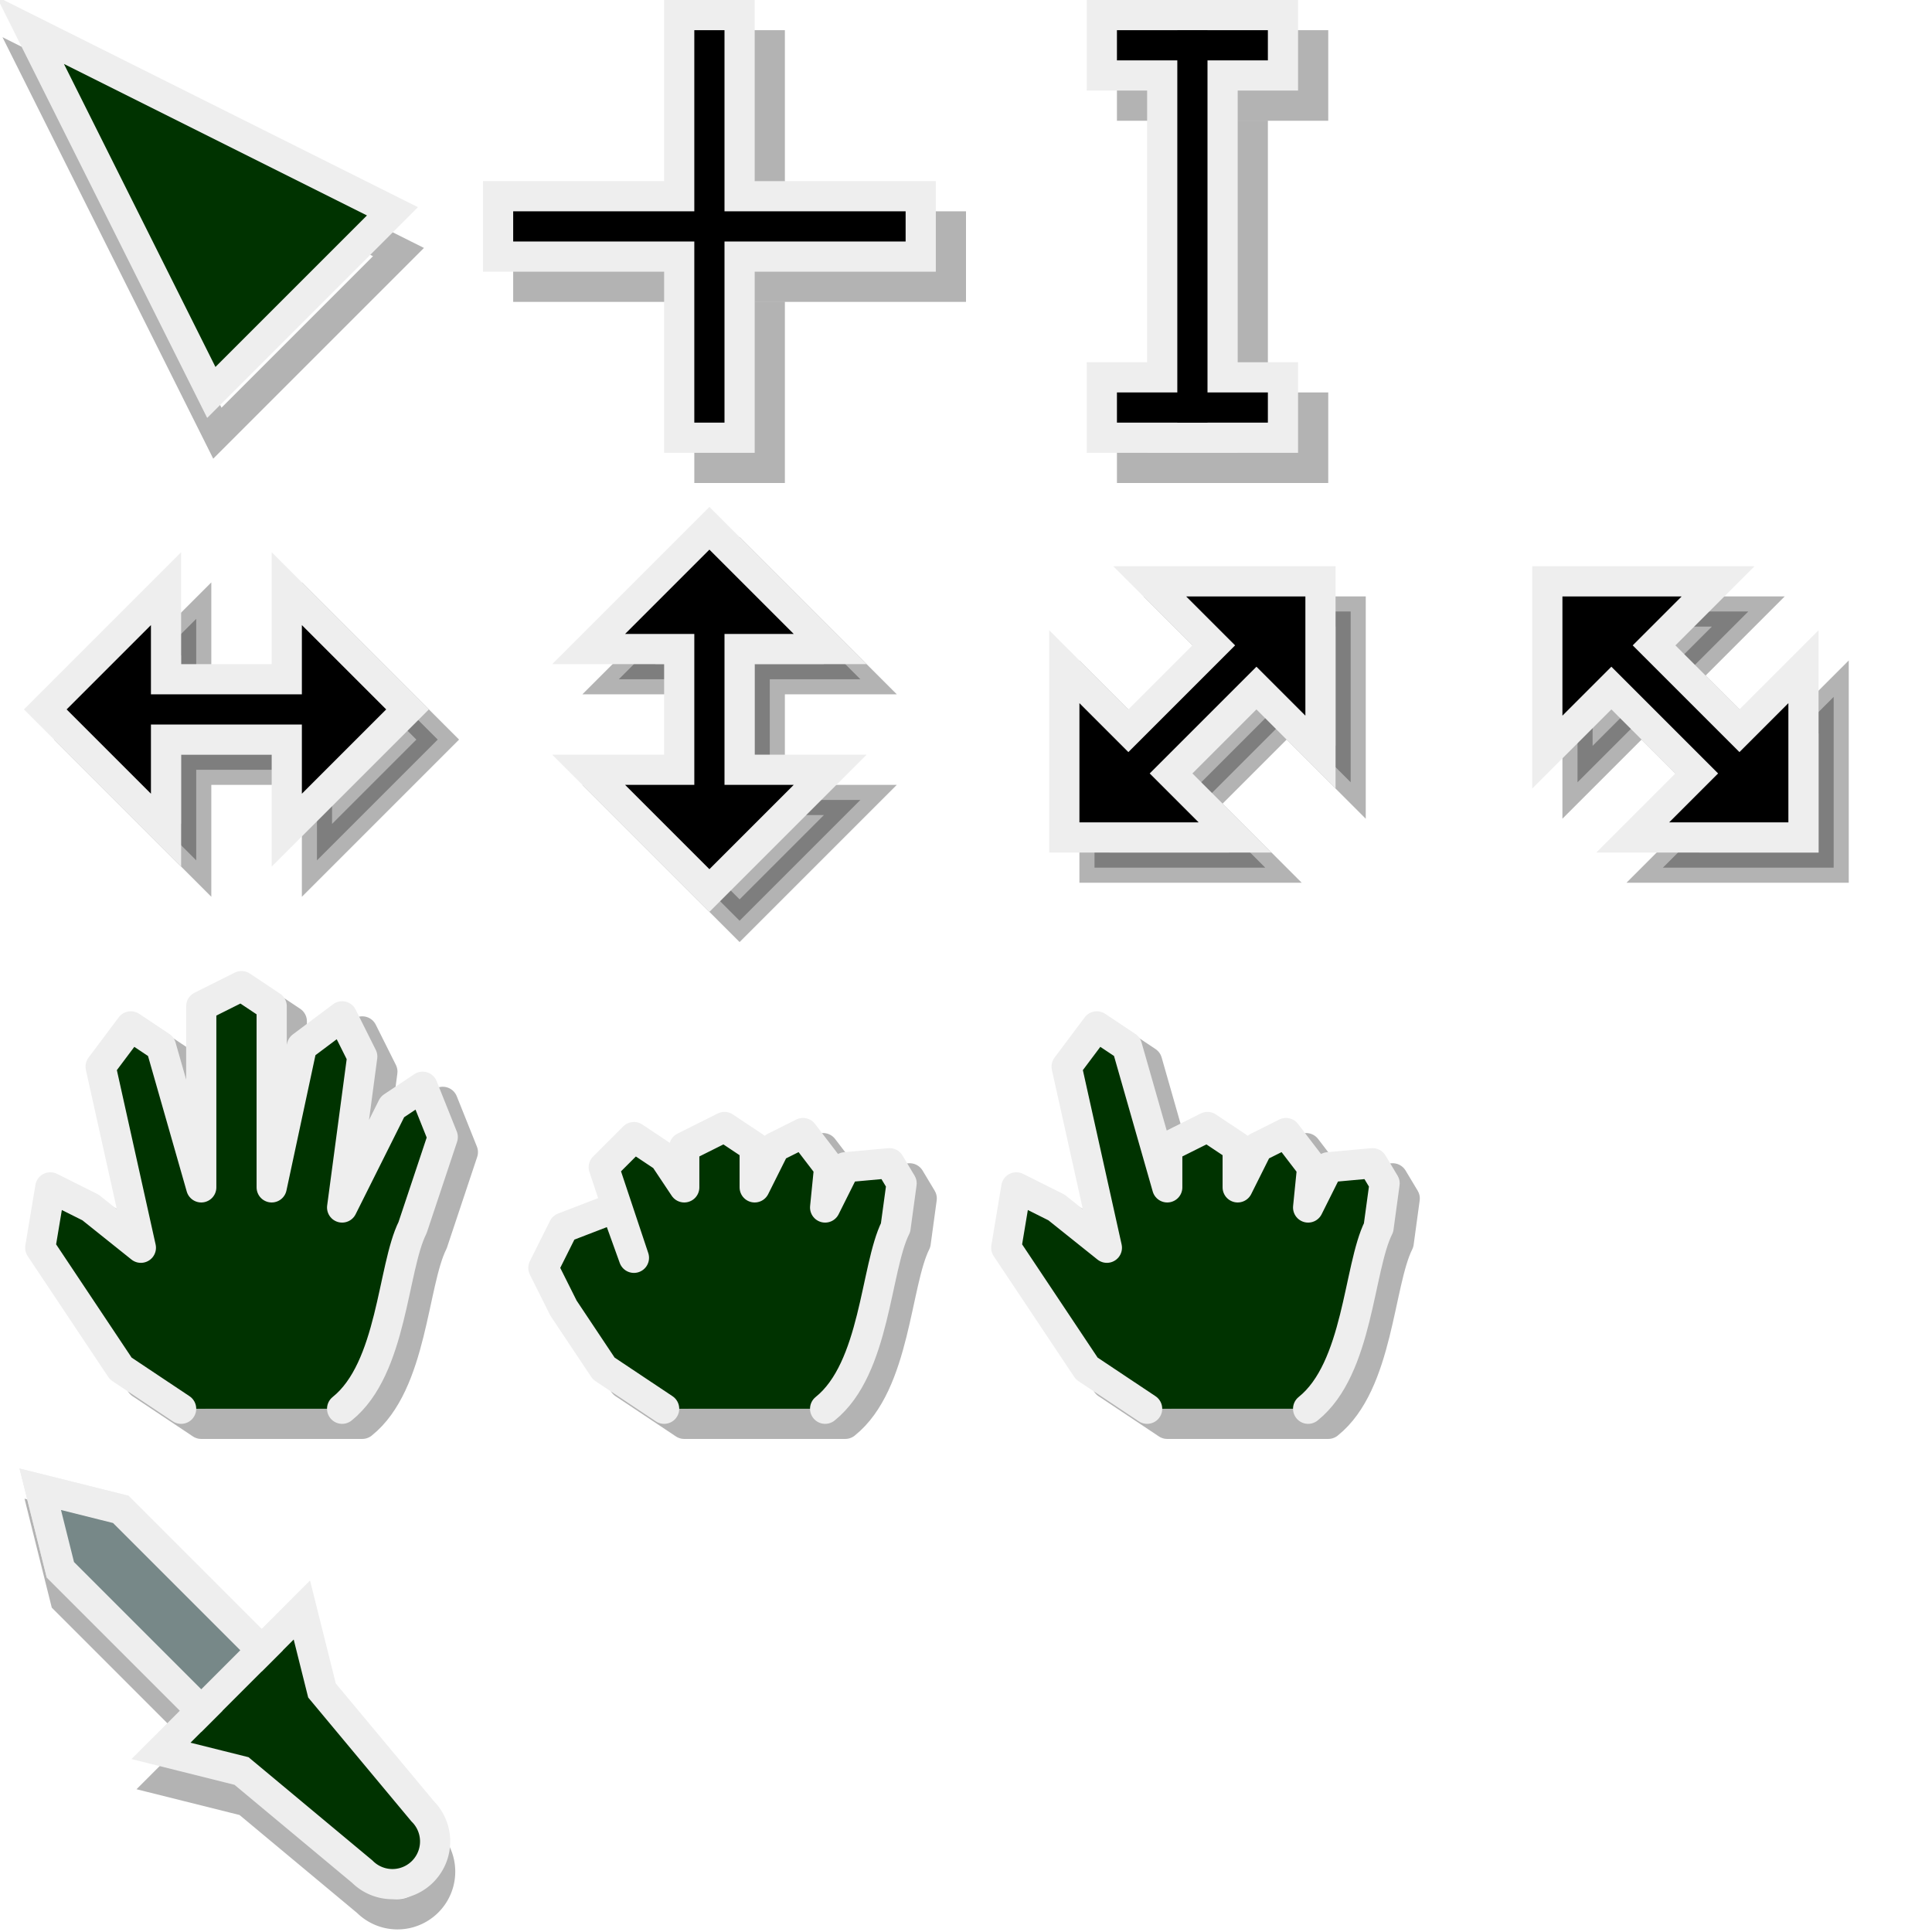 <?xml version="1.0" encoding="UTF-8"?>
<svg xmlns="http://www.w3.org/2000/svg" version="1.1" width="96" height="96">
  <!-- Arrow -->
  <g transform="translate(0, 0) scale(1.5, 1.5)">
    <path d="M 1,1 L 7,13 L 13,7 Z"
          transform="translate(0.2, 1.35)"
          fill="none" stroke="#000" stroke-opacity="0.3" stroke-width="1"/>
    <path d="M 1,1 L 7,13 L 13,7 Z"
          fill="#030" stroke="#eee" stroke-width="1"/>
  </g>
  <!-- Crosshair -->
  <g transform="translate(24, 0) scale(1.5, 1.5)">
    <g fill="#000" fill-opacity="0.3" stroke="none">
      <rect x="7" y="1" width="3" height="6"/>
      <rect x="7" y="10" width="3" height="6"/>
      <rect x="1" y="7" width="15" height="3"/>
    </g>
    <g fill="#eee" stroke="none">
      <rect x="6" y="0" width="3" height="15"/>
      <rect x="0" y="6" width="15" height="3"/>
    </g>
    <g fill="#000" stroke="none">
      <rect x="7" y="1" width="1" height="13"/>
      <rect x="1" y="7" width="13" height="1"/>
    </g>
  </g>
  <!-- Text -->
  <g transform="translate(48, 0) scale(1.5, 1.5)">
    <g fill="#000" fill-opacity="0.3" stroke="none">
      <rect x="7" y="4" width="3" height="9"/>
      <rect x="5" y="1" width="7" height="3"/>
      <rect x="5" y="13" width="7" height="3"/>
    </g>
    <g fill="#eee" stroke="none">
      <rect x="6" y="0" width="3" height="15"/>
      <rect x="4" y="0" width="7" height="3"/>
      <rect x="4" y="12" width="7" height="3"/>
    </g>
    <g fill="#000" stroke="none">
      <rect x="7" y="1" width="1" height="13"/>
      <rect x="5" y="1" width="5" height="1"/>
      <rect x="5" y="13" width="5" height="1"/>
    </g>
  </g>
  <!-- Resize East/West -->
  <g transform="translate(0, 24) scale(1.5, 1.5)">
    <path d="M 1,7 L 5,3 L 5,6 L 9,6 L 9,3 L 13,7 L 9,11 L 9,8 L 5,8 L 5,11 Z"
          fill="#000" fill-opacity="0.3"
          stroke="#000" stroke-opacity="0.3" stroke-width="1"
          transform="translate(1.5, 1.5)"/>
    <path d="M 1,7 L 5,3 L 5,6 L 9,6 L 9,3 L 13,7 L 9,11 L 9,8 L 5,8 L 5,11 Z"
          fill="#000" stroke="#eee" stroke-width="1"
          transform="translate(0.5, 0.5)"/>
  </g>
  <!-- Resize North/South -->
  <g transform="translate(24, 24) scale(1.5, 1.5)">
    <g transform="translate(7.5, 7.5) rotate(90) translate(-7.5, -7.5)">
      <path d="M 1,7 L 5,3 L 5,6 L 9,6 L 9,3 L 13,7 L 9,11 L 9,8 L 5,8 L 5,11Z"
            fill="#000" fill-opacity="0.3"
            stroke="#000" stroke-opacity="0.3" stroke-width="1"
            transform="translate(1.5, -0.5)"/>
      <path d="M 1,7 L 5,3 L 5,6 L 9,6 L 9,3 L 13,7 L 9,11 L 9,8 L 5,8 L 5,11Z"
            fill="#000" stroke="#eee" stroke-width="1"
            transform="translate(0.5, 0.5)"/>
    </g>
  </g>
  <!-- Resize Northeast/Southwest -->
  <g transform="translate(48, 24) scale(1.5, 1.5)">
    <g transform="translate(7.5, 7.5) rotate(-45) translate(-7.5, -7.5)">
      <path d="M 1,7 L 5,3 L 5,6 L 9,6 L 9,3 L 13,7 L 9,11 L 9,8 L 5,8 L 5,11Z"
            fill="#000" fill-opacity="0.3"
            stroke="#000" stroke-opacity="0.3" stroke-width="1"
            transform="translate(0.5, 1.914)"/>
      <path d="M 1,7 L 5,3 L 5,6 L 9,6 L 9,3 L 13,7 L 9,11 L 9,8 L 5,8 L 5,11Z"
            fill="#000" stroke="#eee" stroke-width="1"
            transform="translate(0.5, 0.5)"/>
    </g>
  </g>
  <!-- Resize Northwest/Southeast -->
  <g transform="translate(72, 24) scale(1.5, 1.5)">
    <g transform="translate(7.5, 7.5) rotate(45) translate(-7.5, -7.5)">
      <path d="M 1,7 L 5,3 L 5,6 L 9,6 L 9,3 L 13,7 L 9,11 L 9,8 L 5,8 L 5,11Z"
            fill="#000" fill-opacity="0.3"
            stroke="#000" stroke-opacity="0.3" stroke-width="1"
            transform="translate(1.914, 0.5)"/>
      <path d="M 1,7 L 5,3 L 5,6 L 9,6 L 9,3 L 13,7 L 9,11 L 9,8 L 5,8 L 5,11Z"
            fill="#000" stroke="#eee" stroke-width="1"
            transform="translate(0.5, 0.5)"/>
    </g>
  </g>
  <!-- Open Hand -->
  <g transform="translate(0, 48)">
    <g transform="translate(1, 0.75)">
      <path d="M 9,22 L 6,20 L 2,14 L 2.5,11 L 4.5,12 L 7,14
               L 5,5 L 6.5,3, L 8,4 L 10,11
               L 10,2 L 12,1 L 13.5,2 L 13.5,11
               L 15,4 L 17,2.5 L 18,4.5 L 17,12
               L 19.5,7 L 21,6 L 22,8.5 L 20.5,13
               C 19.5,15 19.5,20 17,22 Z"
            fill="none" stroke="#000" stroke-width="1.5" stroke-opacity="0.3"
            stroke-linecap="round" stroke-linejoin="round"/>
    </g>
    <path d="M 9,22 L 6,20 L 2,14 L 2.5,11 L 4.5,12 L 7,14
             L 5,5 L 6.5,3, L 8,4 L 10,11
             L 10,2 L 12,1 L 13.5,2 L 13.5,11
             L 15,4 L 17,2.5 L 18,4.5 L 17,12
             L 19.5,7 L 21,6 L 22,8.5 L 20.5,13
             C 19.5,15 19.5,20 17,22"
          fill="#030" stroke="#eee" stroke-width="1.5"
          stroke-linecap="round" stroke-linejoin="round"/>
  </g>
  <!-- Closed Hand -->
  <g transform="translate(24, 48)">
    <g transform="translate(1, 0.75)">
      <path d="M 9,22 L 6,20 L 4,17 L 3,15 L 4,13 L 6.6,12 L 7.5,14.5
               L 6,10 L 7.5,8.5, L 9,9.5 L 10,11
               L 10,9 L 12,8 L 13.5,9 L 13.5,11
               L 14.5,9 L 15.9,8.3 L 17.2,10 L 17,12
               L 18,10 L 20.2,9.8 L 20.8,10.8 L 20.5,13
               C 19.5,15 19.5,20 17,22 Z"
            fill="none" stroke="#000" stroke-width="1.5" stroke-opacity="0.3"
            stroke-linecap="round" stroke-linejoin="round"/>
    </g>
    <path d="M 9,22 L 6,20 L 4,17 L 3,15 L 4,13 L 6.6,12 L 7.5,14.5
             L 6,10 L 7.5,8.5, L 9,9.5 L 10,11
             L 10,9 L 12,8 L 13.5,9 L 13.5,11
             L 14.5,9 L 15.9,8.3 L 17.2,10 L 17,12
             L 18,10 L 20.2,9.8 L 20.8,10.8 L 20.5,13
             C 19.5,15 19.5,20 17,22"
          fill="#030" stroke="#eee" stroke-width="1.5"
          stroke-linecap="round" stroke-linejoin="round"/>
  </g>
  <!-- Pointing Hand -->
  <g transform="translate(48, 48)">
    <g transform="translate(1, 0.75)">
      <path d="M 9,22 L 6,20 L 2,14 L 2.5,11 L 4.5,12 L 7,14
               L 5,5 L 6.5,3, L 8,4 L 10,11
               L 10,9 L 12,8 L 13.5,9 L 13.5,11
               L 14.5,9 L 15.9,8.3 L 17.2,10 L 17,12
               L 18,10 L 20.2,9.8 L 20.8,10.8 L 20.5,13
               C 19.5,15 19.5,20 17,22 Z"
            fill="none" stroke="#000" stroke-width="1.5" stroke-opacity="0.3"
            stroke-linecap="round" stroke-linejoin="round"/>
    </g>
    <path d="M 9,22 L 6,20 L 2,14 L 2.5,11 L 4.5,12 L 7,14
             L 5,5 L 6.5,3, L 8,4 L 10,11
             L 10,9 L 12,8 L 13.5,9 L 13.5,11
             L 14.5,9 L 15.9,8.3 L 17.2,10 L 17,12
             L 18,10 L 20.2,9.8 L 20.8,10.8 L 20.5,13
             C 19.5,15 19.5,20 17,22"
          fill="#030" stroke="#eee" stroke-width="1.5"
          stroke-linecap="round" stroke-linejoin="round"/>
  </g>
  <!-- Wire (soldering iron) -->
  <g transform="translate(0, 72)">
    <g transform="translate(0.25, 1.5)">
      <path d="M 2,2 L 6,3 13,10 L 15,8 L 16,12 L 21,18
               A 2.12 2.12 0 0 1 18,21 L 12,16 L 8,15 L 10,13 L 3,6 Z"
            fill="none" stroke="#000" stroke-opacity="0.3" stroke-width="1.5"/>
    </g>
    <g stroke="#eee" stroke-width="1.5">
      <path d="M 2,2 L 6,3 13,10 L 15,8 L 16,12 L 21,18
               A 2.12 2.12 0 0 1 18,21 L 12,16 L 8,15 L 10,13 L 3,6 Z"
            fill="#030"/>
      <path d="M 2,2 L 6,3 L 13,10 L 10,13 L 3,6 Z" fill="#788"/>
    </g>
  </g>
</svg>
